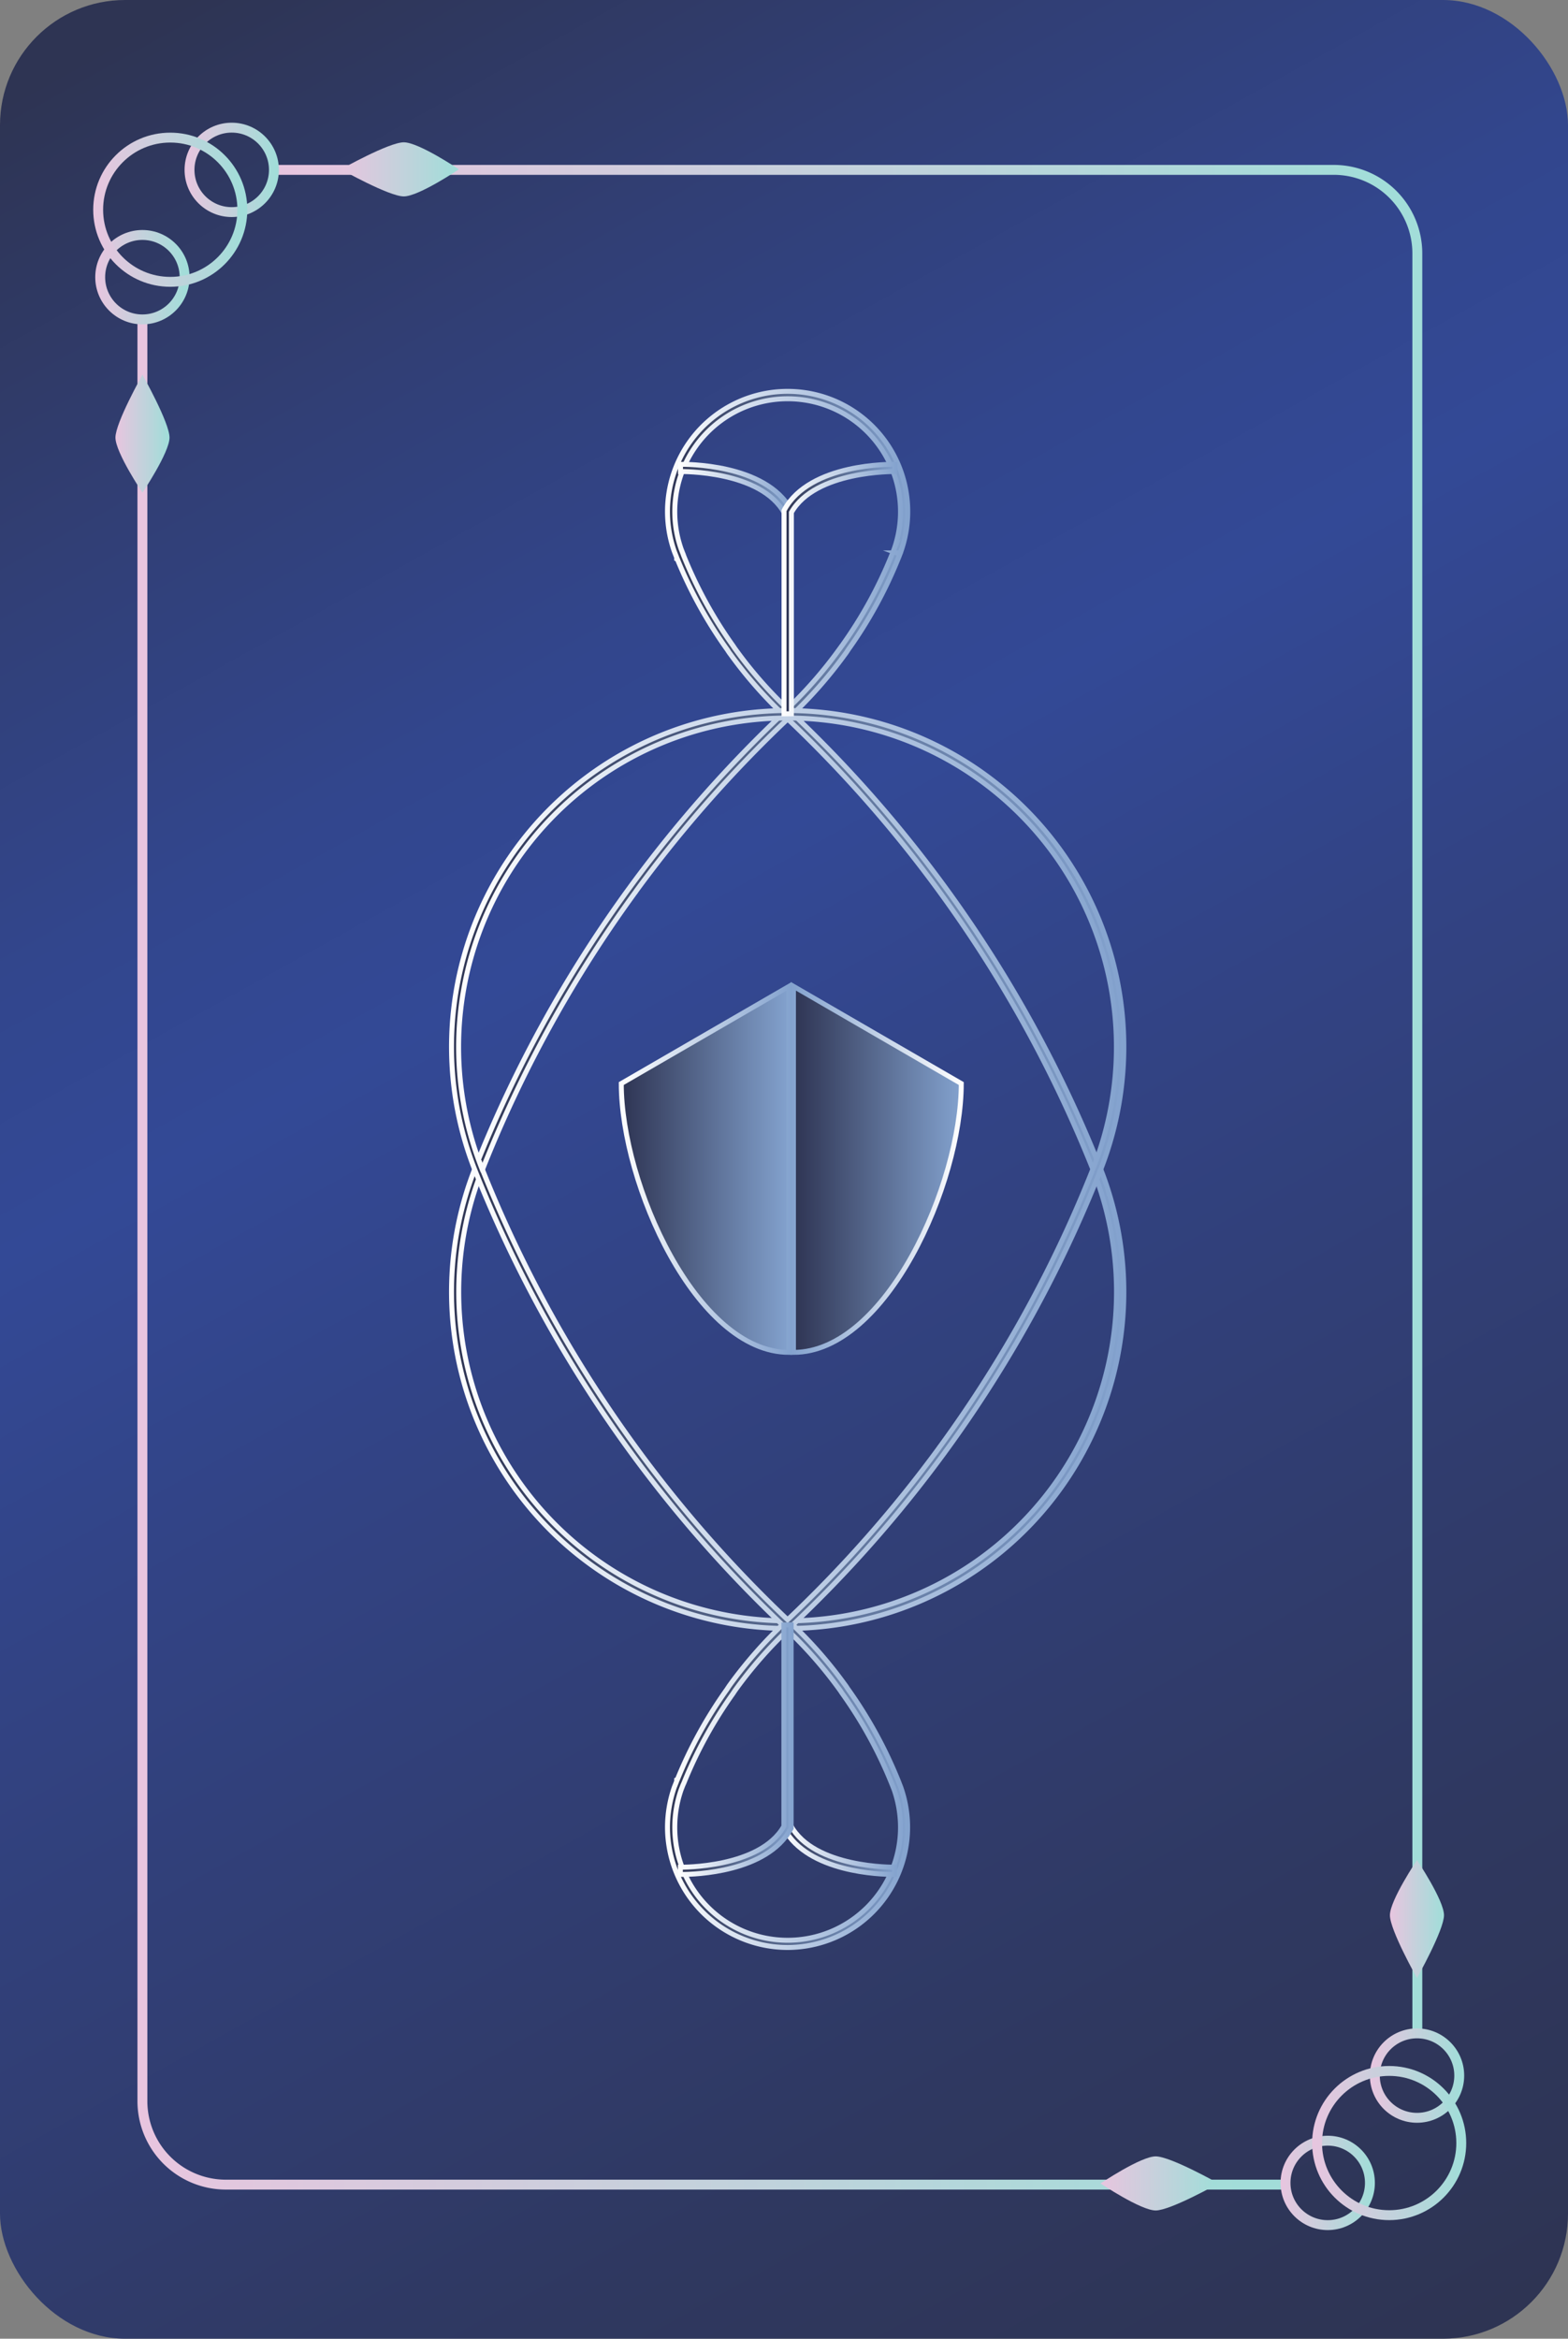 <svg xmlns="http://www.w3.org/2000/svg" xmlns:xlink="http://www.w3.org/1999/xlink" width="316.89" height="472.49" viewBox="0 0 316.89 472.49"><rect x="0" y="0" width="316.89" height="472.49" fill="#808080" stroke="none"/><defs><style>.cls-1{fill:url(#未命名漸層_191);}.cls-10,.cls-13,.cls-2,.cls-3,.cls-4,.cls-5,.cls-8,.cls-9{fill:none;stroke-width:2px;}.cls-10,.cls-13,.cls-14,.cls-15,.cls-16,.cls-17,.cls-18,.cls-19,.cls-2,.cls-20,.cls-21,.cls-22,.cls-23,.cls-3,.cls-4,.cls-5,.cls-8,.cls-9{stroke-miterlimit:10;}.cls-2{stroke:url(#未命名漸層_42);}.cls-3{stroke:url(#未命名漸層_42-2);}.cls-4{stroke:url(#未命名漸層_42-3);}.cls-5{stroke:url(#未命名漸層_42-4);}.cls-6{fill:url(#未命名漸層_42-5);}.cls-7{fill:url(#未命名漸層_42-6);}.cls-8{stroke:url(#未命名漸層_42-7);}.cls-9{stroke:url(#未命名漸層_42-8);}.cls-10{stroke:url(#未命名漸層_42-9);}.cls-11{fill:url(#未命名漸層_42-10);}.cls-12{fill:url(#未命名漸層_42-11);}.cls-13{stroke:url(#未命名漸層_42-12);}.cls-14{fill:url(#未命名漸層_47);stroke:url(#未命名漸層_44);}.cls-15{fill:url(#未命名漸層_47-2);stroke:url(#未命名漸層_44-2);}.cls-16{fill:url(#未命名漸層_47-3);stroke:url(#未命名漸層_44-3);}.cls-17{fill:url(#未命名漸層_47-4);stroke:url(#未命名漸層_44-4);}.cls-18{fill:url(#未命名漸層_47-5);stroke:url(#未命名漸層_44-5);}.cls-19{fill:url(#未命名漸層_47-6);stroke:url(#未命名漸層_44-6);}.cls-20{fill:url(#未命名漸層_47-7);stroke:url(#未命名漸層_44-7);}.cls-21{fill:url(#未命名漸層_47-8);stroke:url(#未命名漸層_44-8);}.cls-22{fill:url(#未命名漸層_47-9);stroke:url(#未命名漸層_44-9);}.cls-23{fill:url(#未命名漸層_2);stroke:url(#未命名漸層_44-10);}</style><linearGradient id="未命名漸層_191" x1="29.8" y1="4.68" x2="290.74" y2="474.37" gradientUnits="userSpaceOnUse"><stop offset="0" stop-color="#2e3453"/><stop offset="0.16" stop-color="#313f76"/><stop offset="0.29" stop-color="#32468d"/><stop offset="0.38" stop-color="#334996"/><stop offset="0.52" stop-color="#324384"/><stop offset="0.83" stop-color="#2f3860"/><stop offset="1" stop-color="#2e3453"/></linearGradient><linearGradient id="未命名漸層_42" x1="27.78" y1="253.45" x2="259.77" y2="253.45" gradientUnits="userSpaceOnUse"><stop offset="0" stop-color="#e8c5df"/><stop offset="0.96" stop-color="#a2ddd9"/></linearGradient><linearGradient id="未命名漸層_42-2" x1="55.36" y1="222.06" x2="287.44" y2="222.06" xlink:href="#未命名漸層_42"/><linearGradient id="未命名漸層_42-3" x1="37.31" y1="34.32" x2="56.36" y2="34.32" xlink:href="#未命名漸層_42"/><linearGradient id="未命名漸層_42-4" x1="19.25" y1="56" x2="38.3" y2="56" xlink:href="#未命名漸層_42"/><linearGradient id="未命名漸層_42-5" x1="68.9" y1="34.21" x2="92.74" y2="34.21" xlink:href="#未命名漸層_42"/><linearGradient id="未命名漸層_42-6" x1="23.33" y1="87.62" x2="34.26" y2="87.62" xlink:href="#未命名漸層_42"/><linearGradient id="未命名漸層_42-7" x1="18.84" y1="42.37" x2="49.99" y2="42.37" xlink:href="#未命名漸層_42"/><linearGradient id="未命名漸層_42-8" x1="258.8" y1="441.01" x2="277.85" y2="441.01" xlink:href="#未命名漸層_42"/><linearGradient id="未命名漸層_42-9" x1="276.86" y1="419.33" x2="295.91" y2="419.33" xlink:href="#未命名漸層_42"/><linearGradient id="未命名漸層_42-10" x1="222.42" y1="441.12" x2="246.26" y2="441.12" xlink:href="#未命名漸層_42"/><linearGradient id="未命名漸層_42-11" x1="280.9" y1="387.71" x2="291.83" y2="387.71" xlink:href="#未命名漸層_42"/><linearGradient id="未命名漸層_42-12" x1="265.17" y1="432.96" x2="296.32" y2="432.96" xlink:href="#未命名漸層_42"/><linearGradient id="未命名漸層_47" x1="134.9" y1="112.13" x2="183.46" y2="112.13" gradientUnits="userSpaceOnUse"><stop offset="0" stop-color="#2e3453"/><stop offset="1" stop-color="#83a2ce"/></linearGradient><linearGradient id="未命名漸層_44" x1="134.4" y1="112.22" x2="183.96" y2="112.22" gradientUnits="userSpaceOnUse"><stop offset="0" stop-color="#fff"/><stop offset="1" stop-color="#83a2ce"/></linearGradient><linearGradient id="未命名漸層_47-2" x1="91.24" y1="236.11" x2="227.12" y2="236.11" xlink:href="#未命名漸層_47"/><linearGradient id="未命名漸層_44-2" x1="90.74" y1="236.01" x2="227.62" y2="236.01" xlink:href="#未命名漸層_44"/><linearGradient id="未命名漸層_47-3" x1="134.9" y1="360.36" x2="183.46" y2="360.36" xlink:href="#未命名漸層_47"/><linearGradient id="未命名漸層_44-3" x1="134.4" y1="360.27" x2="183.96" y2="360.27" xlink:href="#未命名漸層_44"/><linearGradient id="未命名漸層_47-4" x1="91.24" y1="236.38" x2="227.12" y2="236.38" xlink:href="#未命名漸層_47"/><linearGradient id="未命名漸層_44-4" x1="90.74" y1="236.47" x2="227.62" y2="236.47" xlink:href="#未命名漸層_44"/><linearGradient id="未命名漸層_47-5" x1="137.5" y1="98.75" x2="159.82" y2="98.75" xlink:href="#未命名漸層_47"/><linearGradient id="未命名漸層_44-5" x1="136.99" y1="98.84" x2="160.5" y2="98.84" xlink:href="#未命名漸層_44"/><linearGradient id="未命名漸層_47-6" x1="158.45" y1="119.01" x2="180.86" y2="119.01" xlink:href="#未命名漸層_47"/><linearGradient id="未命名漸層_44-6" x1="157.95" y1="119.01" x2="181.37" y2="119.01" xlink:href="#未命名漸層_44"/><linearGradient id="未命名漸層_47-7" x1="158.53" y1="373.74" x2="180.86" y2="373.74" xlink:href="#未命名漸層_47"/><linearGradient id="未命名漸層_44-7" x1="157.86" y1="373.65" x2="181.37" y2="373.65" xlink:href="#未命名漸層_44"/><linearGradient id="未命名漸層_47-8" x1="137.5" y1="353.48" x2="159.91" y2="353.48" xlink:href="#未命名漸層_47"/><linearGradient id="未命名漸層_44-8" x1="136.99" y1="353.48" x2="160.41" y2="353.48" xlink:href="#未命名漸層_44"/><linearGradient id="未命名漸層_47-9" x1="125.56" y1="236.24" x2="159.47" y2="236.24" xlink:href="#未命名漸層_47"/><linearGradient id="未命名漸層_44-9" x1="125.06" y1="236.06" x2="159.97" y2="236.06" xlink:href="#未命名漸層_44"/><linearGradient id="未命名漸層_2" x1="87.39" y1="236.24" x2="121.3" y2="236.24" gradientTransform="matrix(-1, 0, 0, 1, 281.66, 0)" gradientUnits="userSpaceOnUse"><stop offset="0" stop-color="#83a2ce"/><stop offset="1" stop-color="#2e3453"/></linearGradient><linearGradient id="未命名漸層_44-10" x1="86.89" y1="236.06" x2="121.8" y2="236.06" gradientTransform="matrix(-1, 0, 0, 1, 281.66, 0)" xlink:href="#未命名漸層_44"/></defs><g id="圖層_2" data-name="圖層 2"><g id="圖層_1-2" data-name="圖層 1"><rect class="cls-1" width="316.89" height="472.49" rx="25.28"/><path class="cls-2" d="M259.77,441.36H45.66a16.87,16.87,0,0,1-16.88-16.88v-360"/><path class="cls-3" d="M55.36,34.32H269.55a16.89,16.89,0,0,1,16.89,16.89V410.8"/><circle class="cls-4" cx="46.83" cy="34.32" r="8.53"/><circle class="cls-5" cx="28.78" cy="56" r="8.53"/><path class="cls-6" d="M81.61,39.68c-3,0-12.71-5.47-12.71-5.47s9.69-5.46,12.71-5.46,11.13,5.46,11.13,5.46S84.62,39.68,81.61,39.68Z"/><path class="cls-7" d="M23.33,88.4c0-3,5.46-12.7,5.46-12.7s5.47,9.69,5.47,12.7-5.47,11.14-5.47,11.14S23.33,91.42,23.33,88.4Z"/><circle class="cls-8" cx="34.41" cy="42.37" r="14.57"/><circle class="cls-9" cx="268.33" cy="441.01" r="8.53"/><circle class="cls-10" cx="286.38" cy="419.33" r="8.53"/><path class="cls-11" d="M233.56,435.65c3,0,12.7,5.47,12.7,5.47s-9.69,5.46-12.7,5.46-11.14-5.46-11.14-5.46S230.54,435.65,233.56,435.65Z"/><path class="cls-12" d="M291.83,386.93c0,3-5.46,12.7-5.46,12.7s-5.47-9.69-5.47-12.7,5.47-11.14,5.47-11.14S291.83,383.91,291.83,386.93Z"/><circle class="cls-13" cx="280.75" cy="432.96" r="14.57"/><path class="cls-14" d="M159.19,145.22l-.5-.47a87.18,87.18,0,0,1-11-12.47,10.44,10.44,0,0,1-.65-.94A89.31,89.31,0,0,1,136.91,113l-.16-.08v-.31l-.3-.76-.16-.41a24.28,24.28,0,1,1,45.78,0l-.11.26-.77,0,.69.26c-.11.28-.21.56-.33.83a88.69,88.69,0,0,1-10.11,18.44c-.22.35-.48.74-.76,1.1a89,89,0,0,1-11,12.46Zm-21-32.9a87.61,87.61,0,0,0,10,18.21c.21.33.4.6.61.88a85.36,85.36,0,0,0,10.34,11.79,86.84,86.84,0,0,0,10.31-11.78c.26-.35.5-.7.73-1a87.65,87.65,0,0,0,10-18.18c.12-.27.22-.53.32-.79l.18-.46a22.81,22.81,0,1,0-43,0l.14.35c.08.22.16.43.25.63h0Z"/><path class="cls-15" d="M159.17,329a68,68,0,0,1-63.24-92.79l.06-.14a255.3,255.3,0,0,1,31.19-56.65,1.65,1.65,0,0,0,.16-.22,258.18,258.18,0,0,1,31.34-35.47l.51-.47.5.47A257.48,257.48,0,0,1,222.36,236l.07.16A68,68,0,0,1,159.17,329ZM97.26,236.81a66.47,66.47,0,1,0,123.86.07h0l-.07-.18a256.27,256.27,0,0,0-61.86-91.44A255.82,255.82,0,0,0,128.57,180a1.83,1.83,0,0,1-.23.33,253.35,253.35,0,0,0-31,56.37Z"/><path class="cls-16" d="M159.17,393.45a24.3,24.3,0,0,1-24.27-24.27,24.6,24.6,0,0,1,1.39-8.14l.15-.37.31-.79v-.31l.16-.08a88.83,88.83,0,0,1,10-18.19c.22-.35.48-.73.75-1.1a89.15,89.15,0,0,1,11-12.46l.5-.47.5.47a87.18,87.18,0,0,1,11,12.47c.23.3.44.61.65.94a89.3,89.3,0,0,1,10.22,18.6c.11.26.21.54.32.82l.19.48a24.3,24.3,0,0,1-22.9,32.4Zm-21.11-32.89c-.09.2-.16.4-.24.6l-.15.38a23.1,23.1,0,0,0-1.3,7.64,22.81,22.81,0,0,0,45.62,0,23.18,23.18,0,0,0-1.3-7.64l-.14-.35c-.14-.36-.24-.62-.35-.88A87.71,87.71,0,0,0,170.12,342c-.21-.33-.4-.6-.61-.88a86,86,0,0,0-10.34-11.79,87.61,87.61,0,0,0-10.32,11.78c-.26.35-.49.7-.72,1.05a87.47,87.47,0,0,0-9.91,18.05l-.06.13h0Z"/><path class="cls-17" d="M159.17,329.25l-.5-.47A257.75,257.75,0,0,1,96,236.45l-.06-.15a67.94,67.94,0,1,1,126.5,0l-.06.15a255.67,255.67,0,0,1-31.19,56.64.85.85,0,0,0-.16.22,256.27,256.27,0,0,1-31.35,35.47ZM97.24,235.62l.07.19a256.32,256.32,0,0,0,61.86,91.43,255.82,255.82,0,0,0,30.62-34.73,2.31,2.31,0,0,1,.23-.32,253.35,253.35,0,0,0,31-56.37l.07-.16a66.47,66.47,0,1,0-123.87,0Z"/><path class="cls-18" d="M158.53,103.69c-4.71-8.66-20.85-8.43-21-8.42l0-1.46c.71,0,17.19-.25,22.32,9.18Z"/><path class="cls-19" d="M158.45,144.21V103.16l.08-.17c5.14-9.44,21.62-9.19,22.33-9.18l0,1.46c-.15,0-16.1-.22-20.92,8.26v40.68Z"/><path class="cls-20" d="M180.51,378.69c-2.5,0-17.18-.39-22-9.19l1.29-.7c4.72,8.66,20.86,8.43,21,8.42l0,1.46Z"/><path class="cls-21" d="M137.84,378.69h-.34l0-1.46c.16,0,16.1.22,20.92-8.26V328.28h1.47v41.05l-.09.17C155,378.3,140.35,378.69,137.84,378.69Z"/><path class="cls-22" d="M159.47,199.27h0l-33.91,19.64c0,20.27,15.18,54.31,33.91,54.31h0Z"/><path class="cls-23" d="M160.36,199.27h0l33.91,19.64c0,20.27-15.18,54.31-33.91,54.31h0Z"/></g></g></svg>